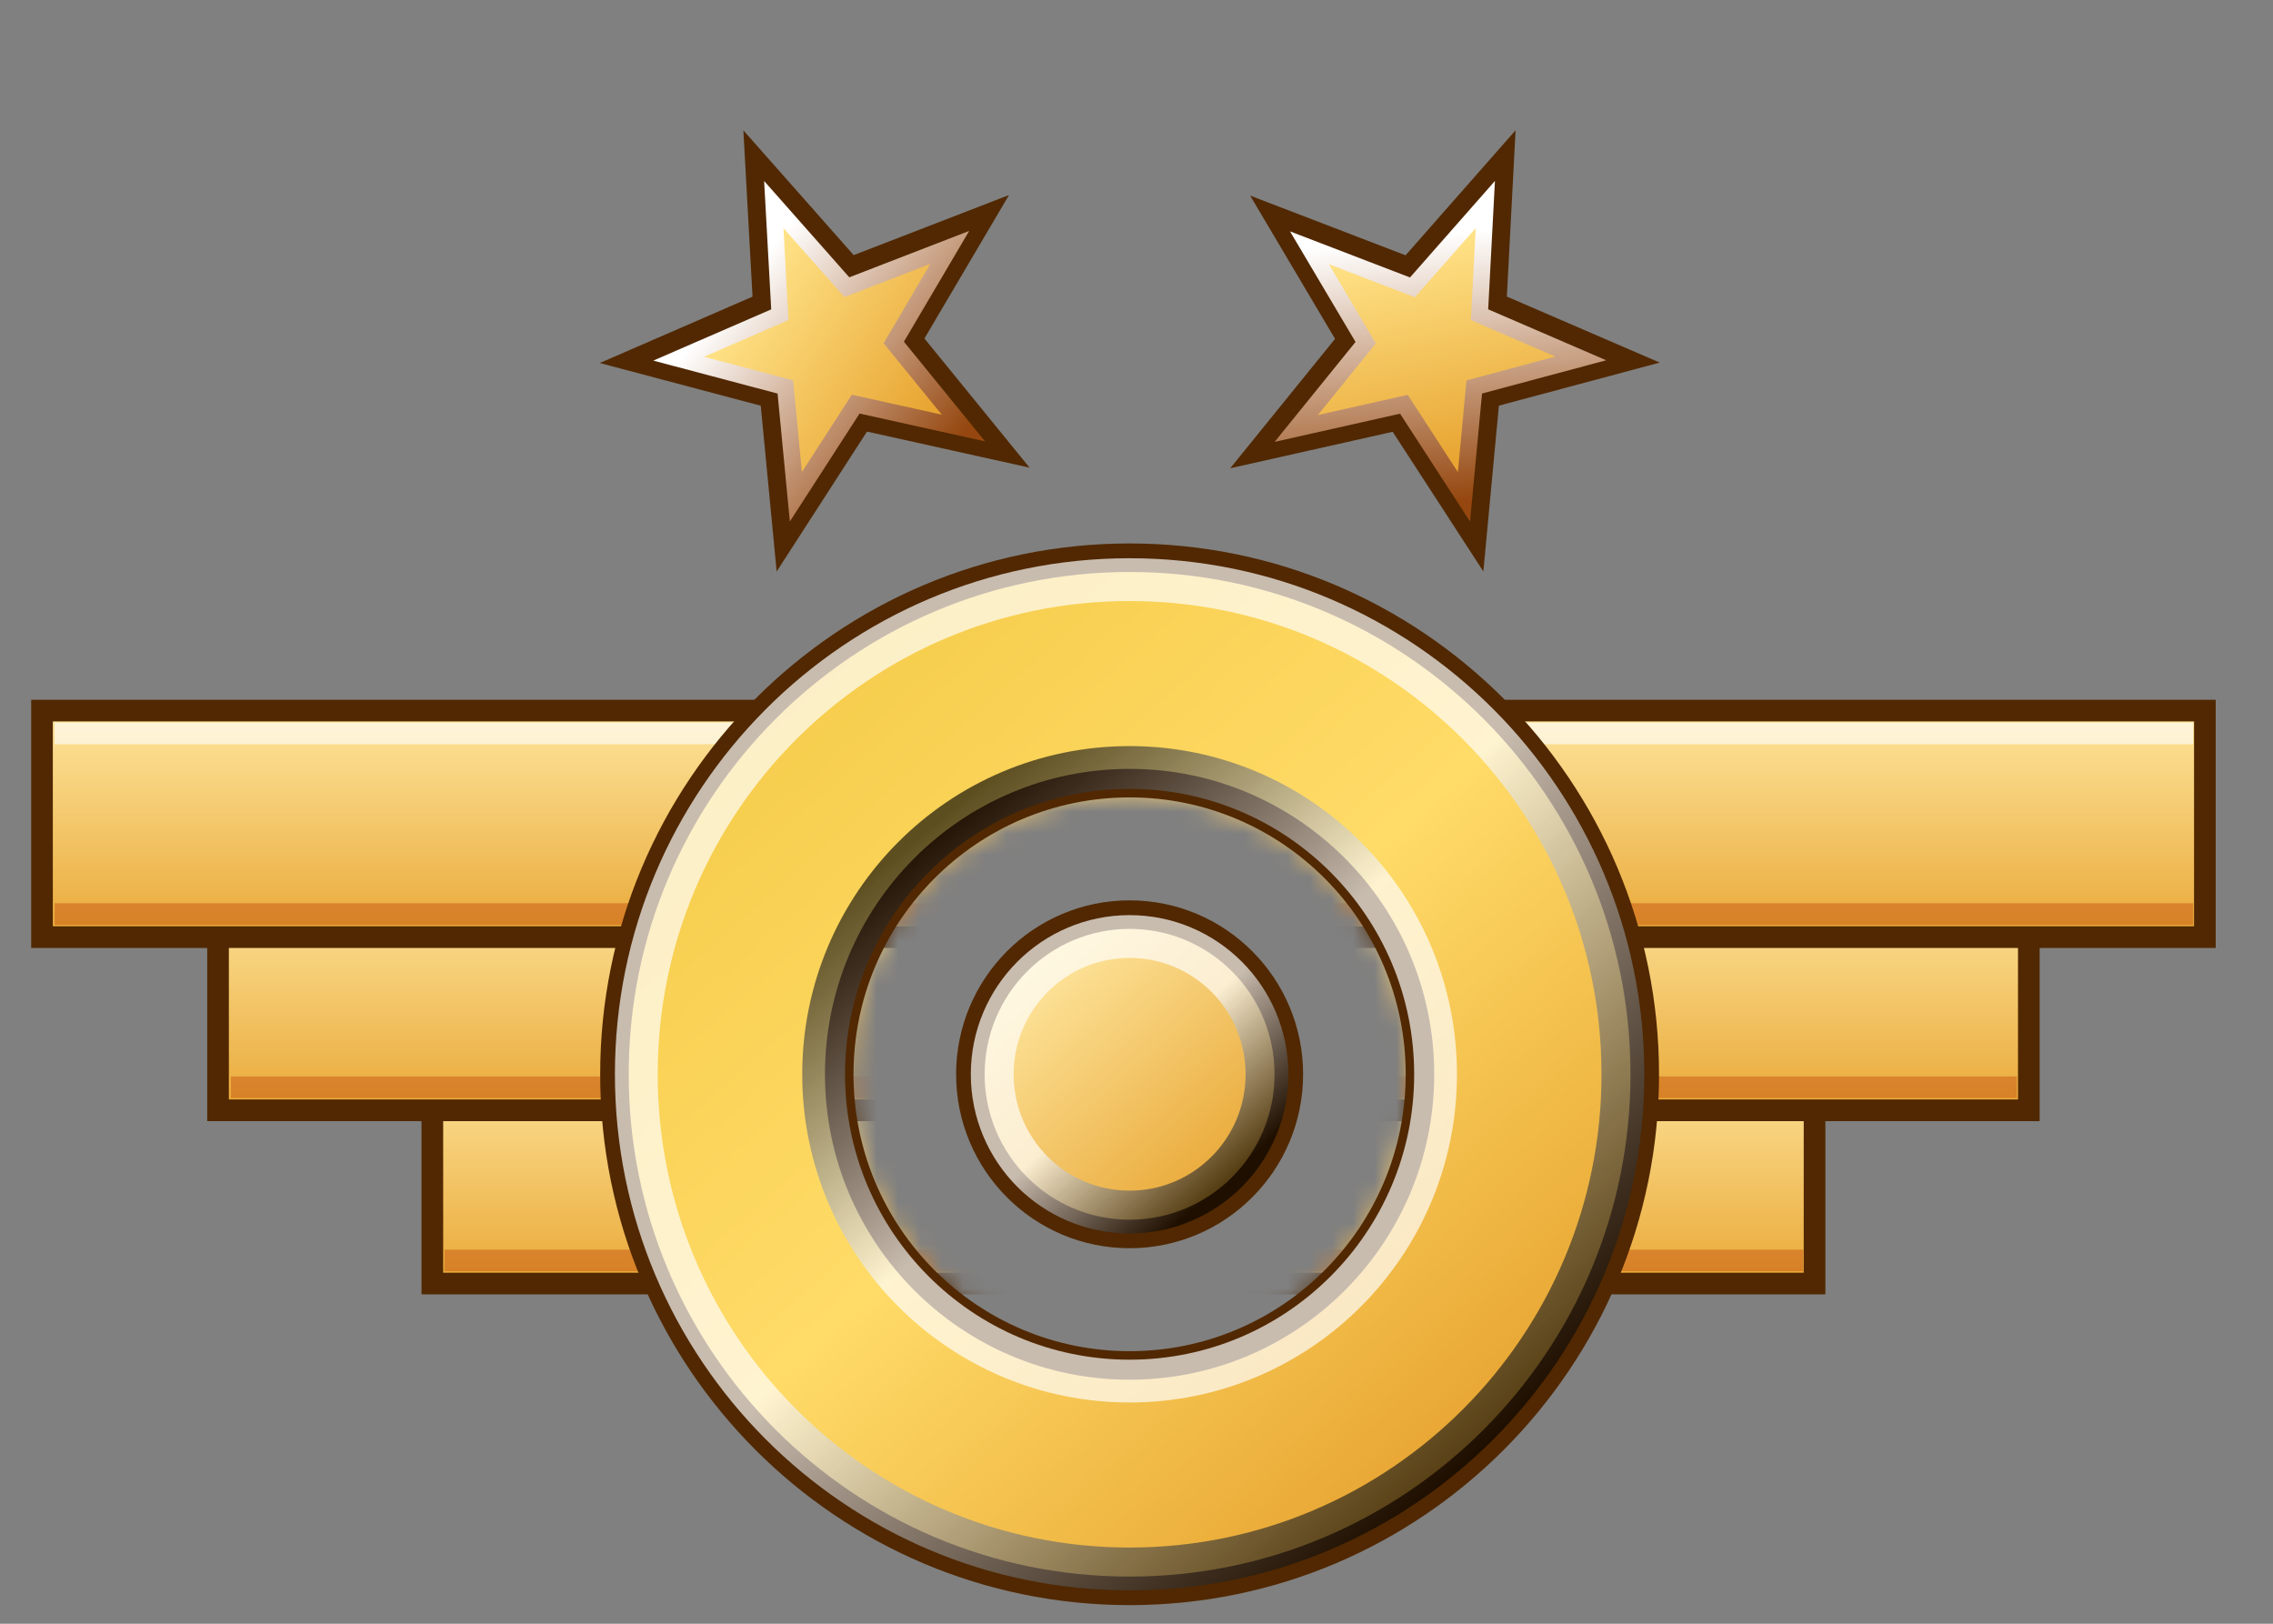 <svg width="105" height="75" viewBox="0 0 105 75" fill="none" xmlns="http://www.w3.org/2000/svg">
    <rect x="0" y="0" width="105" height="75" fill="#808080" stroke="none"/>
    <mask id="mask0_908_2053" style="mask-type:luminance" maskUnits="userSpaceOnUse" x="0" y="30" width="105" height="38">
        <path d="M0.097 30.156V67.281H104.034V30.156H0.097ZM52.19 36.625C59.37 36.625 65.19 42.445 65.19 49.625C65.19 56.805 59.37 62.625 52.19 62.625C45.011 62.625 39.19 56.805 39.19 49.625C39.19 42.445 45.011 36.625 52.19 36.625Z" fill="white"/>
    </mask>
    <g mask="url(#mask0_908_2053)">
        <path d="M83.822 48.822H19.972V59.285H83.822V48.822Z" fill="url(#paint0_linear_908_2053)" stroke="#512801" stroke-linecap="round"/>
        <path d="M93.721 40.822H10.072V51.285H93.721V40.822Z" fill="url(#paint1_linear_908_2053)" stroke="#512801" stroke-linecap="round"/>
        <path d="M101.853 32.822H1.94V43.285H101.853V32.822Z" fill="url(#paint2_linear_908_2053)" stroke="#512801" stroke-linecap="round"/>
        <path d="M2.523 42.219H101.311" stroke="#BE4408" stroke-opacity="0.413"/>
        <path d="M2.523 33.875H101.311" stroke="white" stroke-opacity="0.615"/>
        <path d="M10.666 50.219H93.168" stroke="#BE4408" stroke-opacity="0.413"/>
        <path d="M20.535 58.219H83.3" stroke="#BE4408" stroke-opacity="0.413"/>
    </g>
    <path d="M52.181 25.761C39.038 25.761 28.384 36.444 28.384 49.621C28.384 62.798 39.038 73.481 52.181 73.481C65.324 73.481 75.979 62.798 75.979 49.621C75.979 36.444 65.324 25.761 52.181 25.761ZM52.181 36.173C59.589 36.173 65.594 42.194 65.594 49.621C65.594 57.048 59.589 63.069 52.181 63.069C44.773 63.069 38.768 57.048 38.768 49.621C38.768 42.194 44.773 36.173 52.181 36.173Z" fill="url(#paint3_linear_908_2053)" stroke="#512801" stroke-width="1.318"/>
    <path d="M74.969 49.621C74.969 62.239 64.767 72.469 52.181 72.469C39.596 72.469 29.394 62.239 29.394 49.621C29.394 37.002 39.596 26.773 52.181 26.773C64.767 26.773 74.969 37.002 74.969 49.621Z" stroke="url(#paint4_linear_908_2053)" stroke-width="1.977" stroke-linecap="round"/>
    <path d="M38.047 49.621C38.047 41.794 44.375 35.45 52.181 35.45C59.987 35.45 66.315 41.794 66.315 49.621C66.315 57.448 59.987 63.792 52.181 63.792C44.375 63.792 38.047 57.448 38.047 49.621Z" stroke="url(#paint5_linear_908_2053)" stroke-width="1.977" stroke-linecap="round"/>
    <path d="M52.181 42.246C48.119 42.246 44.826 45.548 44.826 49.621C44.826 53.694 48.119 56.996 52.181 56.996C56.244 56.996 59.537 53.694 59.537 49.621C59.537 45.548 56.244 42.246 52.181 42.246Z" fill="url(#paint6_linear_908_2053)" stroke="#512801" stroke-width="1.318"/>
    <path d="M58.528 49.621C58.528 53.135 55.686 55.984 52.181 55.984C48.677 55.984 45.835 53.135 45.835 49.621C45.835 46.107 48.677 43.258 52.181 43.258C55.686 43.258 58.528 46.107 58.528 49.621Z" stroke="url(#paint7_linear_908_2053)" stroke-width="1.977" stroke-linecap="round"/>
    <path d="M75.152 16.637L68.775 18.344L68.159 24.917L64.565 19.38L58.123 20.826L62.279 15.696L58.913 10.017L65.076 12.384L69.437 7.427L69.091 14.02L75.152 16.637Z" fill="url(#paint8_linear_908_2053)" stroke="#512801" stroke-linecap="round"/>
    <path d="M73.025 16.555L68.102 17.874L67.627 22.948L64.852 18.673L59.879 19.79L63.087 15.829L60.489 11.445L65.247 13.272L68.614 9.446L68.346 14.536L73.025 16.555Z" stroke="url(#paint9_linear_908_2053)" stroke-width="0.772" stroke-linecap="round"/>
    <path d="M45.449 9.994L42.096 15.681L46.265 20.801L39.819 19.371L36.238 24.917L35.607 18.345L29.226 16.653L35.281 14.022L34.918 7.43L39.291 12.376L45.449 9.994Z" fill="url(#paint10_linear_908_2053)" stroke="#512801" stroke-linecap="round"/>
    <path d="M43.875 11.427L41.287 15.818L44.505 19.77L39.529 18.666L36.765 22.947L36.278 17.874L31.351 16.568L36.026 14.537L35.745 9.448L39.121 13.266L43.875 11.427Z" stroke="url(#paint11_linear_908_2053)" stroke-width="0.772" stroke-linecap="round"/>
    <defs>
        <linearGradient id="paint0_linear_908_2053" x1="19.312" y1="48.193" x2="19.312" y2="59.914" gradientUnits="userSpaceOnUse">
            <stop stop-color="#FFE9A3"/>
            <stop offset="1" stop-color="#E8A532"/>
        </linearGradient>
        <linearGradient id="paint1_linear_908_2053" x1="9.208" y1="40.193" x2="9.208" y2="51.914" gradientUnits="userSpaceOnUse">
            <stop stop-color="#FFE9A3"/>
            <stop offset="1" stop-color="#E8A532"/>
        </linearGradient>
        <linearGradient id="paint2_linear_908_2053" x1="0.908" y1="32.193" x2="0.908" y2="43.914" gradientUnits="userSpaceOnUse">
            <stop stop-color="#FFE9A3"/>
            <stop offset="1" stop-color="#E8A532"/>
        </linearGradient>
        <linearGradient id="paint3_linear_908_2053" x1="37.037" y1="31.401" x2="67.994" y2="66.604" gradientUnits="userSpaceOnUse">
            <stop stop-color="#F6CD4C"/>
            <stop offset="0.5" stop-color="#FFDB68"/>
            <stop offset="1" stop-color="#E8A532"/>
        </linearGradient>
        <linearGradient id="paint4_linear_908_2053" x1="52.109" y1="49.391" x2="68.15" y2="67.154" gradientUnits="userSpaceOnUse">
            <stop stop-color="white" stop-opacity="0.688"/>
            <stop offset="1" stop-opacity="0.627"/>
        </linearGradient>
        <linearGradient id="paint5_linear_908_2053" x1="51.821" y1="50.474" x2="42.275" y2="38.745" gradientUnits="userSpaceOnUse">
            <stop stop-color="white" stop-opacity="0.688"/>
            <stop offset="1" stop-opacity="0.627"/>
        </linearGradient>
        <linearGradient id="paint6_linear_908_2053" x1="47.5" y1="43.989" x2="57.069" y2="54.87" gradientUnits="userSpaceOnUse">
            <stop stop-color="#FFE9A3"/>
            <stop offset="1" stop-color="#E8A532"/>
        </linearGradient>
        <linearGradient id="paint7_linear_908_2053" x1="52.161" y1="49.557" x2="56.628" y2="54.504" gradientUnits="userSpaceOnUse">
            <stop stop-color="white" stop-opacity="0.688"/>
            <stop offset="1" stop-opacity="0.627"/>
        </linearGradient>
        <linearGradient id="paint8_linear_908_2053" x1="64.996" y1="11.279" x2="67.112" y2="21.282" gradientUnits="userSpaceOnUse">
            <stop stop-color="#FFE388"/>
            <stop offset="1" stop-color="#E8A532"/>
        </linearGradient>
        <linearGradient id="paint9_linear_908_2053" x1="66.333" y1="10.87" x2="67.648" y2="23.105" gradientUnits="userSpaceOnUse">
            <stop stop-color="white"/>
            <stop offset="1" stop-color="#95470F"/>
        </linearGradient>
        <linearGradient id="paint10_linear_908_2053" x1="34.449" y1="13.29" x2="42.97" y2="18.943" gradientUnits="userSpaceOnUse">
            <stop stop-color="#FFE388"/>
            <stop offset="1" stop-color="#E8A532"/>
        </linearGradient>
        <linearGradient id="paint11_linear_908_2053" x1="35.117" y1="12.061" x2="44.63" y2="19.867" gradientUnits="userSpaceOnUse">
            <stop stop-color="white"/>
            <stop offset="1" stop-color="#95470F"/>
        </linearGradient>
    </defs>
</svg>
